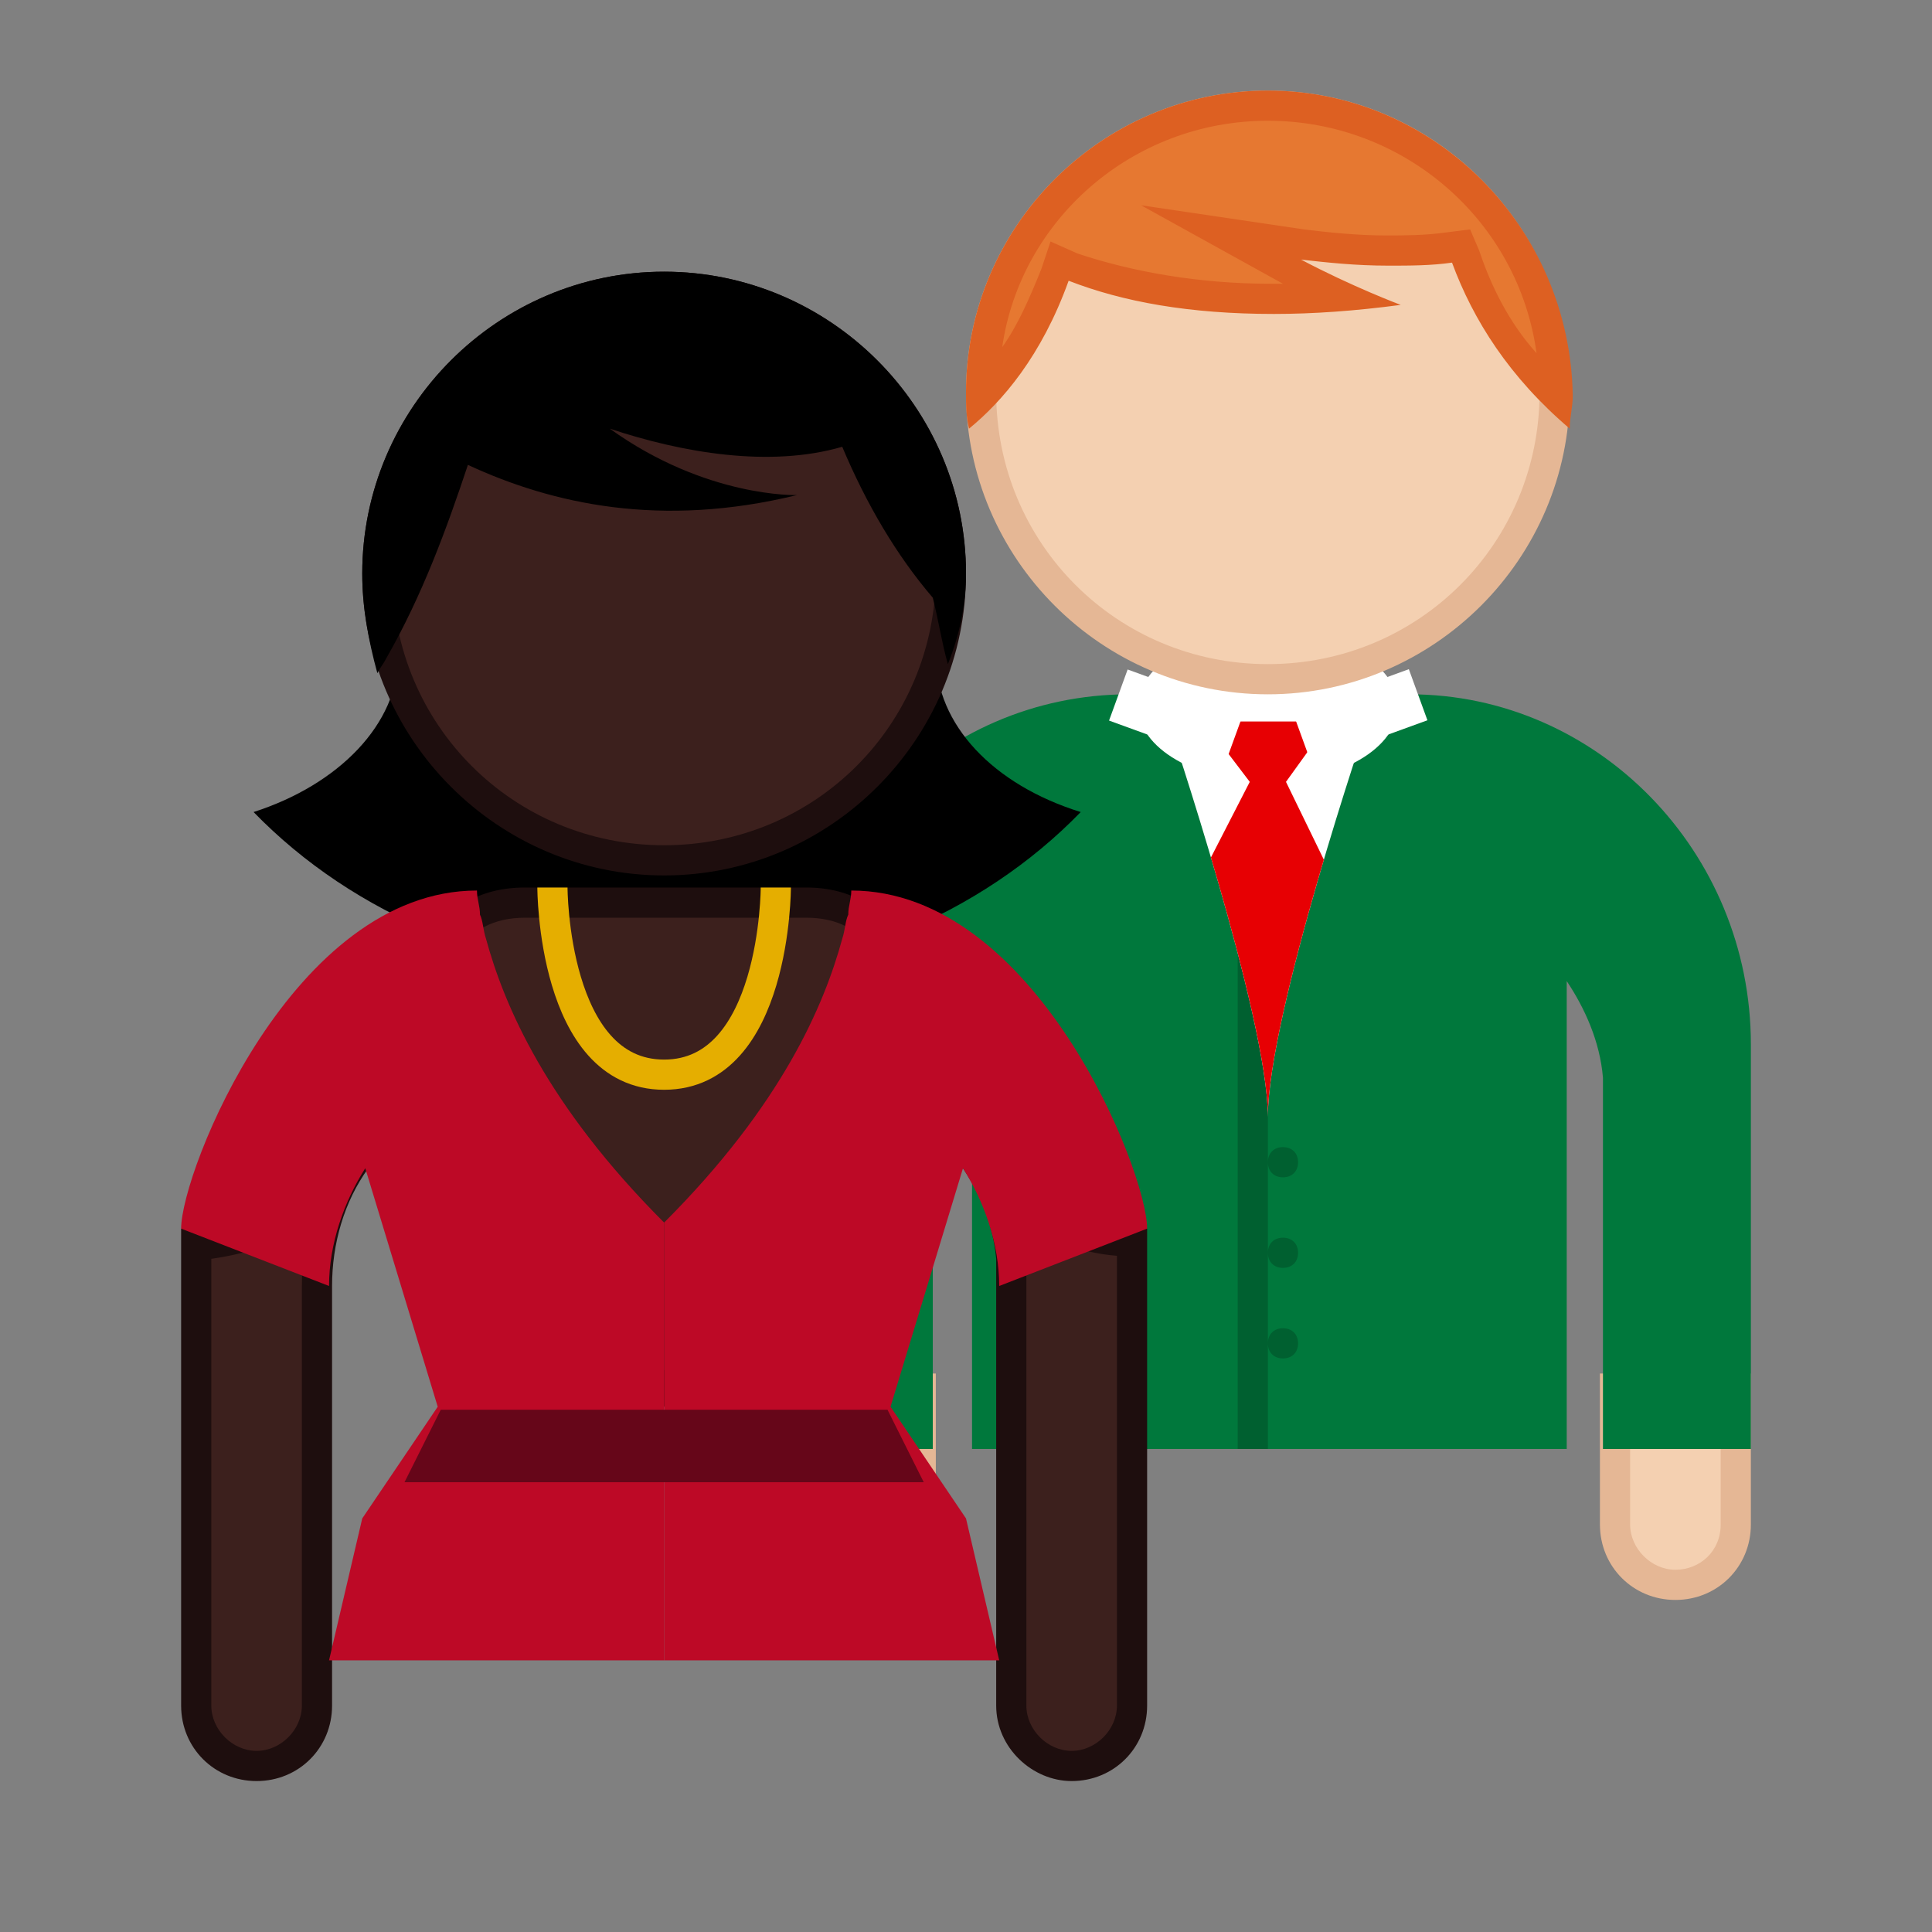 <?xml version="1.0" encoding="utf-8"?>
<!-- Generator: Adobe Illustrator 18.1.1, SVG Export Plug-In . SVG Version: 6.00 Build 0)  -->
<!DOCTYPE svg PUBLIC "-//W3C//DTD SVG 1.1//EN" "http://www.w3.org/Graphics/SVG/1.1/DTD/svg11.dtd">
<svg version="1.1" id="Ebene_1" xmlns="http://www.w3.org/2000/svg" xmlns:xlink="http://www.w3.org/1999/xlink" x="0px" y="0px"
	 width="64px" height="64px" viewBox="0 0 64 64" enable-background="new 0 0 64 64" xml:space="preserve">
<rect x="0" y="0" width="64" height="64" fill="#808080" stroke="none"/>
<g>
	<g>
		<path fill="#F4D0B1" d="M28.5,52.5c-1.1,0-2-0.9-2-2V46h4v4.5C30.5,51.6,29.6,52.5,28.5,52.5z"/>
		<g>
			<path fill="#E5B795" d="M30,46.5v4c0,0.9-0.7,1.5-1.5,1.5c-0.8,0-1.5-0.7-1.5-1.5v-4H30 M31,45.5h-5v5c0,1.4,1.1,2.5,2.5,2.5
				c1.4,0,2.5-1.1,2.5-2.5V45.5L31,45.5z"/>
		</g>
	</g>
	<g>
		<path fill="#F4D0B1" d="M55.5,52.5c-1.1,0-2-0.9-2-2V46h4v4.5C57.5,51.6,56.6,52.5,55.5,52.5z"/>
		<g>
			<path fill="#E5B795" d="M57,46.5v4c0,0.9-0.7,1.5-1.5,1.5c-0.8,0-1.5-0.7-1.5-1.5v-4H57 M58,45.5h-5v5c0,1.4,1.1,2.5,2.5,2.5
				s2.5-1.1,2.5-2.5V45.5L58,45.5z"/>
		</g>
	</g>
	<path fill="#00783C" d="M46.7,23h-9.3c-6.3,0-11.3,5.2-11.3,11.5v0.8c0,0.2-0.1,0.4-0.1,0.6V48h4.9v-6.7v-4.8
		c0-1.5,0.5-2.8,1.3-3.9V48h19.7V32.5c0.6,0.9,1.1,2,1.2,3.2c0,0.1,0,0.1,0,0.2V48H58V36.6v-0.7v-1.3C58,28.2,52.9,23,46.7,23z"/>
	<ellipse fill="#FFFFFF" cx="42" cy="23.4" rx="4.3" ry="2.5"/>
	<rect x="41" y="29" opacity="0.2" width="1" height="19"/>
	<path opacity="0.2" d="M42.5,38L42.5,38c-0.3,0-0.5,0.2-0.5,0.5l0,0c0,0.3,0.2,0.5,0.5,0.5l0,0c0.3,0,0.5-0.2,0.5-0.5l0,0
		C43,38.2,42.8,38,42.5,38z"/>
	<path opacity="0.2" d="M42.5,41L42.5,41c-0.3,0-0.5,0.2-0.5,0.5l0,0c0,0.3,0.2,0.5,0.5,0.5l0,0c0.3,0,0.5-0.2,0.5-0.5l0,0
		C43,41.2,42.8,41,42.5,41z"/>
	<path opacity="0.2" d="M42.5,44L42.5,44c-0.3,0-0.5,0.2-0.5,0.5l0,0c0,0.3,0.2,0.5,0.5,0.5l0,0c0.3,0,0.5-0.2,0.5-0.5l0,0
		C43,44.2,42.8,44,42.5,44z"/>
	<g>
		<defs>
			<path id="SVGID_73_" d="M38.7,23.9c0,0,3.3,9.8,3.3,13.1c0-3.4,3.3-13.1,3.3-13.1H38.7z"/>
		</defs>
		<clipPath id="SVGID_2_">
			<use xlink:href="#SVGID_73_"  overflow="visible"/>
		</clipPath>
		<path clip-path="url(#SVGID_2_)" fill="#FFFFFF" d="M38.7,23.9c0,0,3.3,9.8,3.3,13.1c0-3.4,3.3-13.1,3.3-13.1H38.7z"/>
		<polygon clip-path="url(#SVGID_2_)" fill="#E70003" points="39.5,23.4 41.4,25.9 39.5,29.6 42,37 44.4,29.6 42.6,25.9 44.4,23.4 
					"/>
	</g>
	<rect x="43" y="22.8" transform="matrix(0.94 -0.342 0.342 0.94 -5.402 16.844)" fill="#FFFFFF" width="4.1" height="1.8"/>
	
		<rect x="36.9" y="22.8" transform="matrix(0.94 0.342 -0.342 0.94 10.466 -11.874)" fill="#FFFFFF" width="4.1" height="1.8"/>
	<g>
		<path fill="#F4D0B1" d="M42,22.5c-5.2,0-9.5-4.3-9.5-9.5s4.3-9.5,9.5-9.5s9.5,4.3,9.5,9.5S47.2,22.5,42,22.5z"/>
		<g>
			<path fill="#E5B795" d="M42,4c5,0,9,4,9,9s-4,9-9,9s-9-4-9-9S37,4,42,4 M42,3c-5.5,0-10,4.5-10,10c0,5.5,4.5,10,10,10
				s10-4.5,10-10C52,7.5,47.5,3,42,3L42,3z"/>
		</g>
	</g>
	<g>
		<path fill="#E67831" d="M32.5,13c0-5.2,4.3-9.5,9.5-9.5s9.5,4.3,9.5,9.5c0,0,0,0,0,0c-1.4-1.3-2.4-2.8-3-4.6l-0.1-0.4l-0.4,0
			c-0.7,0.1-1.4,0.1-2,0.1c-1,0-1.9-0.1-2.8-0.2l-2.7-0.4l2.4,1.3c0.6,0.3,1.1,0.6,1.6,0.8c-0.8,0.1-1.5,0.1-2.3,0.1
			c-2.5,0-4.7-0.4-6.6-1.1l-0.5-0.2l-0.2,0.5c-0.6,1.7-1.4,3-2.4,4C32.5,13.1,32.5,13,32.5,13z"/>
		<path fill="#DD6022" d="M42,4c4.5,0,8.3,3.3,8.9,7.7c-0.9-1-1.5-2.2-1.9-3.4l-0.3-0.7l-0.8,0.1c-0.7,0.1-1.4,0.1-2,0.1
			c-0.9,0-1.9-0.1-2.7-0.2l-5.4-0.8l4.7,2.6c-0.1,0-0.2,0-0.4,0c-2.4,0-4.6-0.4-6.4-1l-0.9-0.4l-0.3,0.9c-0.4,1-0.8,1.9-1.3,2.6
			C33.8,7.3,37.5,4,42,4 M42,3c-5.5,0-10,4.5-10,10c0,0.4,0,0.8,0.1,1.2c1.1-0.9,2.4-2.4,3.3-4.9c1.8,0.7,4,1.1,6.8,1.1
			c1.3,0,2.7-0.1,4.2-0.3c0,0-1.6-0.6-3.3-1.5c0.9,0.1,1.8,0.2,2.9,0.2c0.7,0,1.4,0,2.1-0.1c0.7,1.9,1.9,3.8,3.9,5.5
			c0-0.4,0.1-0.7,0.1-1.1C52,7.5,47.5,3,42,3L42,3z"/>
	</g>
</g>
<g>
	<g>
		<path d="M31,21.7C31,21.7,31,21.7,31,21.7l-17.8,0c0,0,0,0,0,0c0,2.3-2,4.3-4.8,5.2c3.3,3.4,8.2,5.5,13.7,5.5s10.4-2.1,13.7-5.5
			C32.9,26,31,24,31,21.7z"/>
	</g>
	<g>
		<path fill="#3C201D" d="M35.5,58.5c-1.1,0-2-0.9-2-2V41.8c-0.2-1.3-0.6-2.4-1.2-3.3L32,38l-10,8l-9.9-8l-0.3,0.4
			c-0.8,1.2-1.3,2.6-1.3,4.2v13.9c0,1.1-0.9,2-2,2c-1.1,0-2-0.9-2-2V41.2c4.4-0.2,5.6-3.6,6.6-6.6c0.9-2.5,1.7-4.7,4.2-4.7h9.3
			c2.6,0,3.3,2.2,4.2,4.7c1.1,3,2.2,6.3,6.6,6.6v15.3C37.5,57.6,36.6,58.5,35.5,58.5z"/>
		<g>
			<path fill="#1E0E0E" d="M26.7,30.4c2.1,0,2.8,1.6,3.8,4.4c0.3,0.9,0.7,1.9,1.2,2.9L31.3,38L22,45.4L12.8,38l-0.4-0.3
				c0.5-0.9,0.8-1.9,1.2-2.9c1-2.8,1.7-4.4,3.8-4.4H26.7 M10.3,40.4c-0.2,0.7-0.3,1.4-0.3,2.2v13.9c0,0.8-0.7,1.5-1.5,1.5
				C7.7,58,7,57.3,7,56.5V41.7C8.4,41.5,9.4,41.1,10.3,40.4 M33.8,40.4c0.8,0.6,1.9,1.1,3.2,1.2v14.9c0,0.8-0.7,1.5-1.5,1.5
				c-0.8,0-1.5-0.7-1.5-1.5V42v-0.3v-0.1l0-0.1C33.9,41.2,33.9,40.8,33.8,40.4 M26.7,29.4h-9.3c-6.3,0-3.1,11.3-11.4,11.3v15.8
				C6,57.9,7.1,59,8.5,59h0c1.4,0,2.5-1.1,2.5-2.5V42.6c0-1.4,0.4-2.8,1.2-3.9l9.8,7.9l9.9-7.9c0.6,0.9,1,1.9,1.1,3V42v14.5
				c0,1.4,1.2,2.5,2.5,2.5h0c1.4,0,2.5-1.1,2.5-2.5V40.7C29.8,40.7,32.9,29.4,26.7,29.4L26.7,29.4z"/>
		</g>
	</g>
	<path fill="#BD0926" d="M33.1,55H22l0-14.5c3.9-3.9,5.3-7.2,5.9-9.4c0.1-0.3,0.1-0.6,0.2-0.8c0-0.3,0.1-0.5,0.1-0.8
		c6.1,0,9.8,9.3,9.8,11.2l-4.9,1.9c0-1.4-0.5-2.8-1.2-3.9l-2.4,7.9l2.5,3.7L33.1,55z"/>
	<path fill="#BD0926" d="M10.9,55H22V40.5c-3.9-3.9-5.3-7.2-5.9-9.4c-0.1-0.3-0.1-0.6-0.2-0.8c0-0.3-0.1-0.5-0.1-0.8
		c-6.1,0-9.8,9.3-9.8,11.2l4.9,1.9c0-1.4,0.5-2.8,1.2-3.9l2.4,7.9l-2.5,3.7L10.9,55z"/>
	<g>
		<path fill="#3C201D" d="M22,28.5c-5.2,0-9.5-4.3-9.5-9.5s4.3-9.5,9.5-9.5s9.5,4.3,9.5,9.5S27.2,28.5,22,28.5z"/>
		<g>
			<path fill="#1E0E0E" d="M22,10c5,0,9,4,9,9s-4,9-9,9s-9-4-9-9S17,10,22,10 M22,9c-5.5,0-10,4.5-10,10c0,5.5,4.5,10,10,10
				s10-4.5,10-10C32,13.5,27.5,9,22,9L22,9z"/>
		</g>
	</g>
	<g>
		<path d="M22,9c-5.5,0-10,4.5-10,10c0,1.1,0.2,2.2,0.5,3.3c0.1-0.2,0.2-0.3,0.3-0.5c1.2-2.1,2-4.3,2.7-6.4c2.8,1.3,6.4,2.1,10.9,1
			c0,0-3,0.1-6.2-2.2c2.4,0.8,5.3,1.3,7.7,0.6c0.8,1.9,1.8,3.6,3,5c0.2,0.8,0.3,1.5,0.5,2.2C31.8,21,32,20,32,19
			C32,13.5,27.5,9,22,9z"/>
	</g>
	<path fill="none" stroke="#E5AE00" stroke-miterlimit="10" d="M18.3,29.4c0,0,0,6.2,3.7,6.2c3.7,0,3.7-6.2,3.7-6.2"/>
	<polygon fill="#660619" points="30.6,49.1 13.4,49.1 14.6,46.7 29.4,46.7 	"/>
</g>
</svg>
